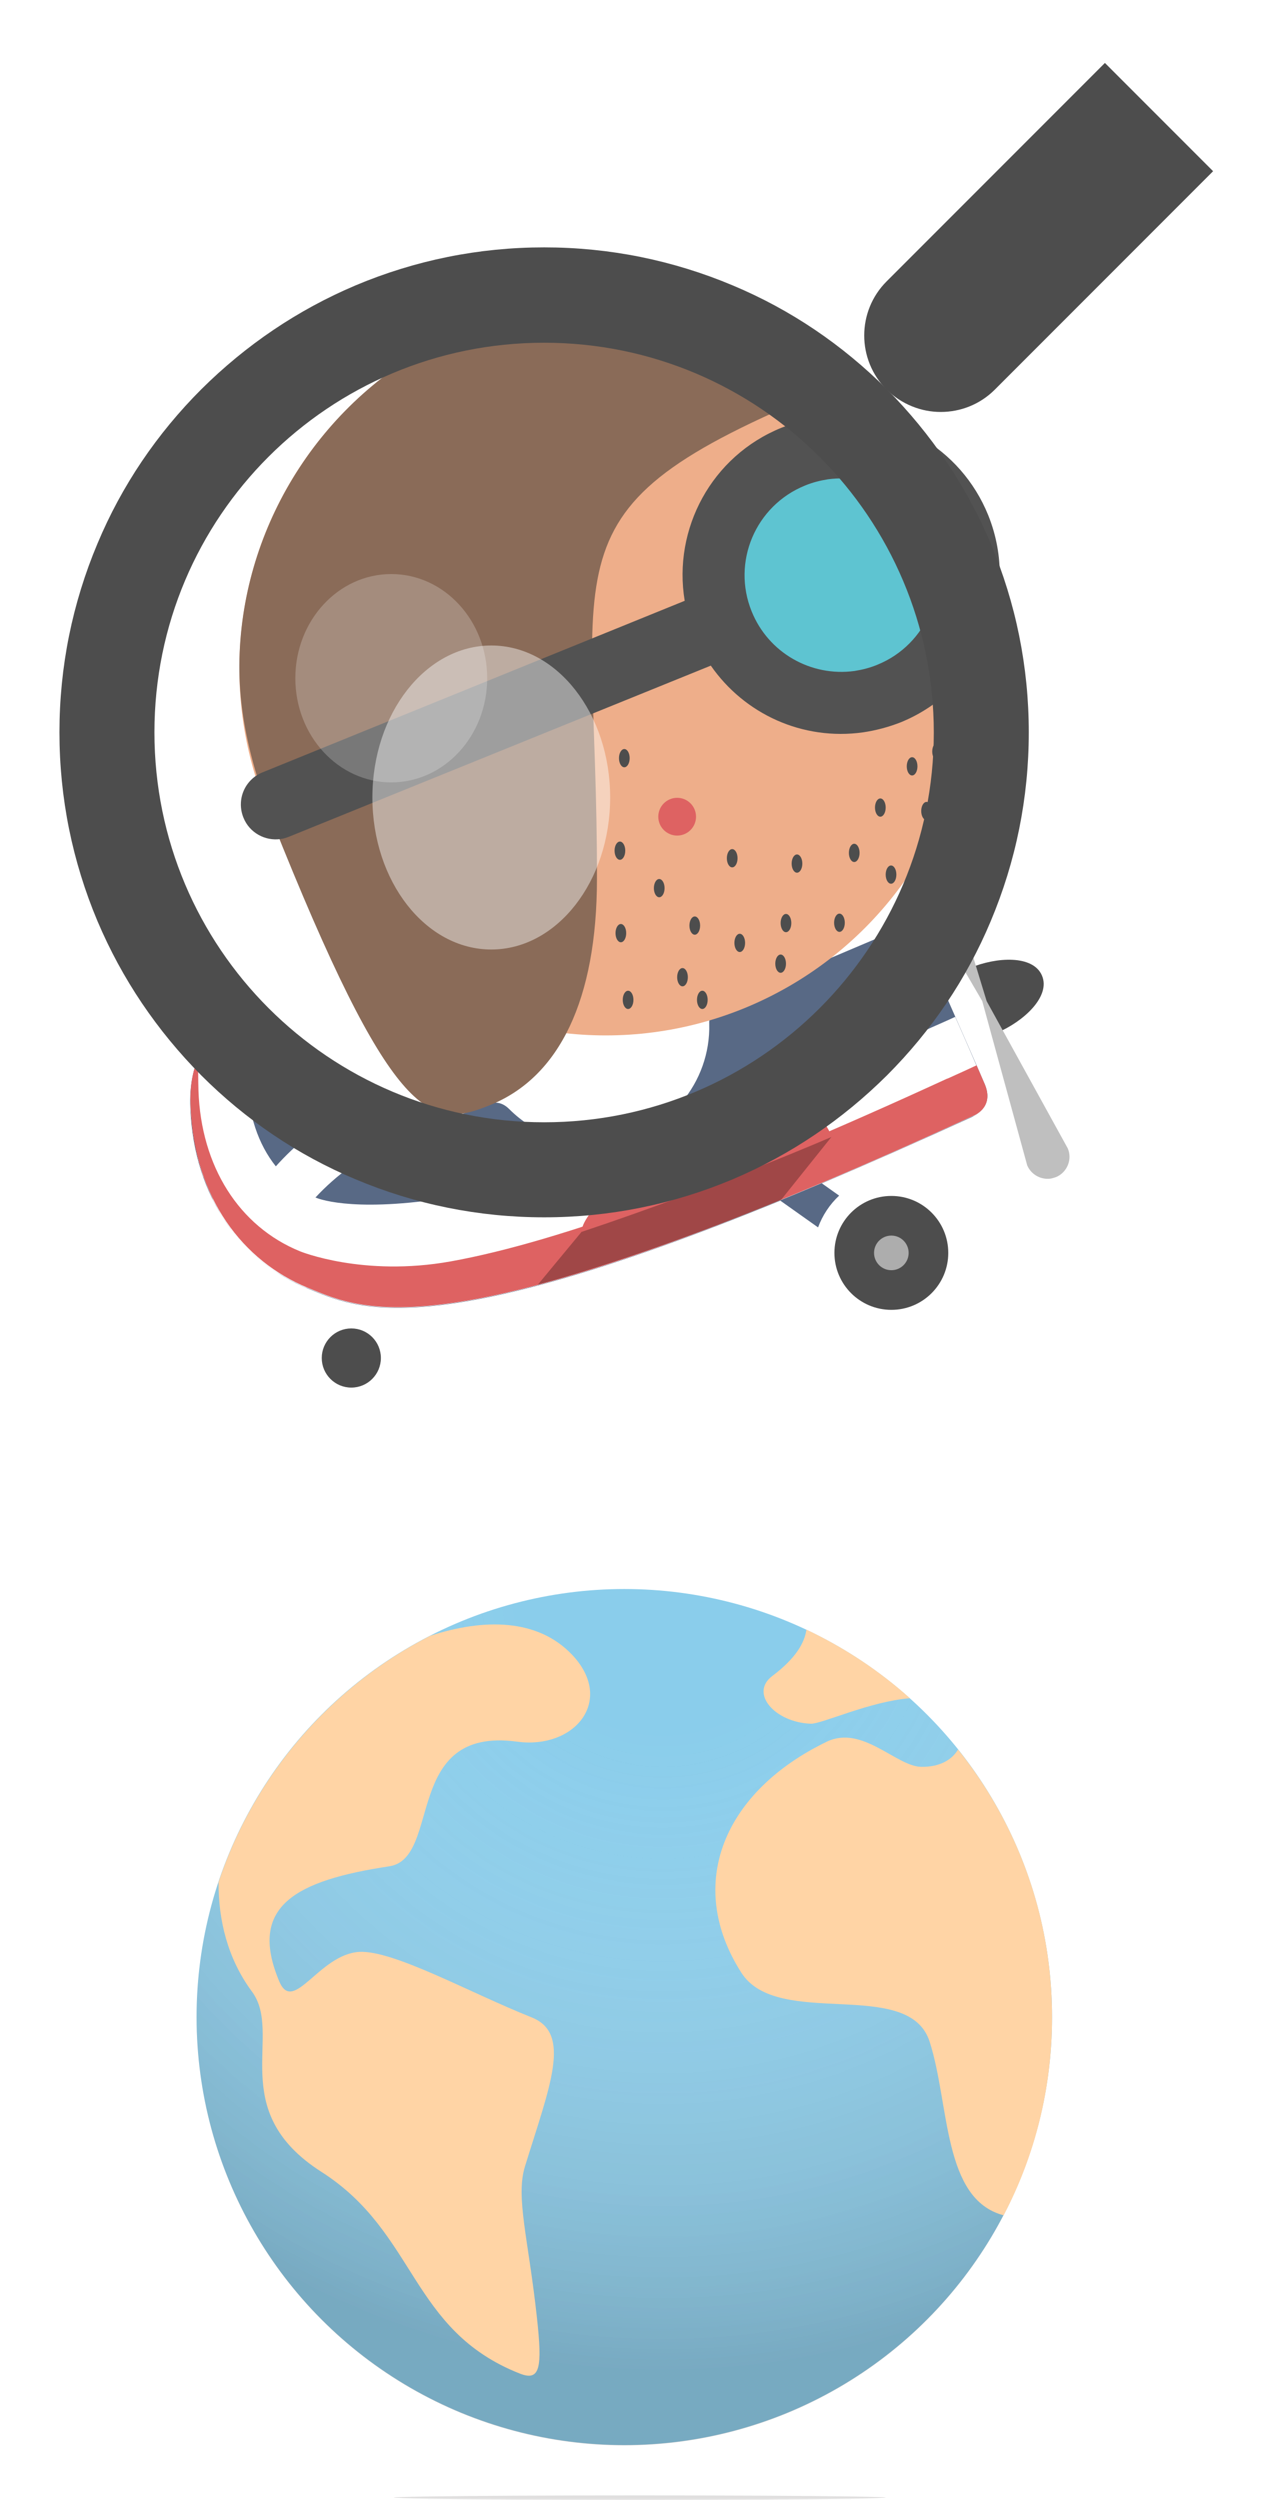 <svg xmlns="http://www.w3.org/2000/svg" xmlns:xlink="http://www.w3.org/1999/xlink" viewBox="0 0 405.7 794.3">
	<defs>
		<filter id="bottomshadow" height="130%">
			<feGaussianBlur in="SourceGraphic" stdDeviation="1"/>
		</filter>

		<filter id="circle" height="130%">
			<feGaussianBlur in="SourceGraphic" stdDeviation="1.5"/>
		</filter>

		<filter id="scale" height="130%">
			<feGaussianBlur in="SourceAlpha" stdDeviation="6"/>
			<feOffset dx="-20" dy="20" result="offsetblur"/>
			<feComponentTransfer>
				<feFuncA type="linear" slope="0.2"/>
			</feComponentTransfer>
			<feMerge>
				<feMergeNode/>
				<feMergeNode in="SourceGraphic"/>
			</feMerge>
		</filter>

		<filter id="plane" height="130%">
			<feGaussianBlur in="SourceAlpha" stdDeviation="3"/>
			<feOffset dx="0" dy="2" result="offsetblur"/>
			<feComponentTransfer>
				<feFuncA type="linear" slope="0.35"/>
			</feComponentTransfer>
			<feMerge>
				<feMergeNode/>
				<feMergeNode in="SourceGraphic"/>
			</feMerge>
		</filter>
	</defs>

	<circle style="fill:#8ACDEB;" cx="198.5" cy="640.9" r="136"/>
	<defs>
		<circle id="XMLID_8542_" cx="198.5" cy="640.9" r="136"/>
	</defs>
	<clipPath id="XMLID_125_">
		<use xlink:href="#XMLID_8542_"  style="overflow:visible;"/>
	</clipPath>

	<defs>
		<circle id="XMLID_8537_" cx="198.5" cy="640.9" r="136"/>
	</defs>
	<clipPath id="XMLID_126_">
		<use xlink:href="#XMLID_8537_"  style="overflow:visible;"/>
	</clipPath>

	<g style="opacity:0.33;">
		<defs>
			<circle id="XMLID_8535_" style="opacity:0.33;" cx="198.5" cy="640.9" r="136"/>
		</defs>
		<clipPath id="XMLID_127_">
			<use xlink:href="#XMLID_8535_"  style="overflow:visible;"/>
		</clipPath>
	</g>

	<defs>
		<circle id="XMLID_8201_" cx="198.5" cy="640.9" r="136"/>
	</defs>
	<clipPath id="XMLID_128_">
		<use xlink:href="#XMLID_8201_"  style="overflow:visible;"/>
	</clipPath>

	<defs>
		<circle id="XMLID_8192_" cx="198.5" cy="640.9" r="136"/>
	</defs>
	<clipPath id="XMLID_129_">
		<use xlink:href="#XMLID_8192_"  style="overflow:visible;"/>
	</clipPath>
	<g style="clip-path:url(#XMLID_129_);">
		<path style="fill:#FFD4A5;" d="M-33,650.6c9.7,28.2,46.1,119-67.5,190.2c-16.6-14.4,2.3-39.6,7.7-60.7
					c5.4-21.1-39-28.8-39.2-50.4c-0.3-33.5,25.8-51.7,61.9-47.8c12.4,1.3,14.6,18.4,21.2,22.7c10.5,6.7,18.4-0.7,18.7-6.7
					c1-17.4-36.7-20.5-41.2-23.6c-9.5-6.4-11.5-18.6-2.3-19.4c29.3-2.3,16.4-24.3,22.5-26.6C-45.6,626.2-38.8,648.2-33,650.6
					C-30.3,658.5-38.4,648.3-33,650.6z"/>
	</g>

	<defs>
		<circle id="XMLID_8137_" cx="198.5" cy="640.9" r="136"/>
	</defs>
	<clipPath id="XMLID_130_">
		<use xlink:href="#XMLID_8137_"  style="overflow:visible;"/>
	</clipPath>


	<ellipse style="filter: url(#bottomshadow); opacity:0.4;fill:#403939;" cx="203.4" cy="793.6" rx="78.2" ry="0.7"/>
	<radialGradient id="XMLID_131_" cx="210.735" cy="503.217" r="273.837" gradientUnits="userSpaceOnUse">
		<stop offset="0.159" style="stop-color:#FFFFFF;stop-opacity:0"/>
		<stop offset="0.24" style="stop-color:#F8F8F8;stop-opacity:0.108"/>
		<stop offset="0.357" style="stop-color:#E5E5E5;stop-opacity:0.262"/>
		<stop offset="0.496" style="stop-color:#C6C6C7;stop-opacity:0.446"/>
		<stop offset="0.651" style="stop-color:#9B9A9C;stop-opacity:0.651"/>
		<stop offset="0.818" style="stop-color:#646365;stop-opacity:0.872"/>
		<stop offset="0.915" style="stop-color:#414042"/>
	</radialGradient>
	<circle style="opacity:0.25;fill:url(#XMLID_131_);" cx="198.5" cy="641" r="136"/>
	<path style="fill:#FFD4A5;" d="M292.9,561.4c-7.9-0.1-18.7-13.4-30-8c-32.7,15.8-45.2,45.2-27.2,73.4
		c11.6,18.2,53.3,1.2,59.9,22c6.4,20,4.1,50,23.5,55.1c9.9-18.8,15.4-40.3,15.4-63c0-32.2-11.2-61.7-29.9-85
		C302.8,559,299,561.5,292.9,561.4z"/>
	<path style="fill:#FFD4A5;" d="M245.6,532.5c-7.4,5.5,0.8,14.8,12.2,15.2c3.5,0.1,18.8-7.1,31.5-8.1
		c-9.8-8.8-20.9-16.1-32.9-21.8C255.8,522.1,252.9,527,245.6,532.5z"/>
	<path style="fill:#FFD4A5;" d="M80.1,632.8c10.1,13.6-8.6,37.7,22.1,57.3c30.4,19.4,28.1,50.3,63.1,64.1
		c6.4,2.5,7.2-1.7,5.4-17.9c-2.7-24.9-6.8-38.1-3.8-47.9c7.9-25.6,15-42.3,2.1-47.4c-19.8-7.9-43.9-21.4-54.8-20.8
		c-12.8,0.8-20.9,20-25.4,9.4c-10.1-24,5.3-32.1,35-36.6c16.7-2.6,4.2-44.5,40.6-39.6c18.4,2.5,31.1-13.1,17.6-27.5
		c1.2,1.2,4.6,4.8,0,0c-0.5-0.6-0.4-0.4,0,0c-11-11.7-28.2-11.7-45.3-6.1c-31.5,16.1-55.9,44.2-67.2,78.2
		C69.4,610.1,72.4,622.4,80.1,632.8z"/>

	<path style="fill:#FFFFFF;" d="M297.9,475.7c-15.9,4.4-51.8,4-60.4-7.6c-7.3-9.8,2.3-21.1,12-13.7
			c2.2-24.8,36.9-27.1,40.9-8.8c8.7-4.3,18.1,0.1,21.1,7.8C314.6,461.2,312.4,471.7,297.9,475.7z"/>
	<path id="XMLID_8637_" style="fill:#FFFFFF;" d="M14.1,344.8c15.9,4.3,87.9,5.1,95.2-3.7c25.2-30.6-6.7-55-23.5-42.9
			c-13.1-27.1-59.5-30.7-79.9,1.6C-3.8,315-1.8,340.5,14.1,344.8z"/>

	<circle style="fill:#4D4D4D;" cx="111.7" cy="431.5" r="9.4"/>
	<path style="fill:#4D4D4D;" d="M312.6,317.9l4.3,10.3c8.6-3.6,17.2-11.6,14.4-18.2c-2.8-6.6-14.4-6-23-2.4
					L312.6,317.9"/>
	<path style="fill:#BFBFBF;" d="M334,374.5c-3,0.4-6.1-1.2-7.4-4.2l-14.3-52.2l-27.4-47
					c-1.5-3.5,0.2-7.6,3.7-9.1c3.5-1.5,7.6,0.2,9.1,3.7l16,52.4l25.8,46.8c1.5,3.5-0.2,7.6-3.7,9.1
					C335.2,374.2,334.6,374.4,334,374.5z"/>
	<defs>
		<path id="XMLID_8608_" d="M313.1,344.5c-3.2-7.6-15.8-35.9-19.3-44.1c-3.4-8.1-9.9-4.4-9.9-4.4s-53,22.5-55.5,23.5
			s-3,4.4-2.9,5.8c0.5,18.7-13.1,35.1-32,37.8c-12.1,1.7-23.6-2.7-31.6-10.7c-2.7-2.7-5.4-2.3-8.1-1.2c-7.9,3.2-18.4,7.6-24.4,10
			c-8.8,3.5-30.2-27.2-38.6-34.5c-7.8-6.9-31.4-3.6-30.3,25.3c1.2,28.9,16.6,48.9,37.3,57.4c18,7.3,45,22,211.4-54.6
			C309.3,354.6,316.3,352.1,313.1,344.5z"/>
	</defs>
	<clipPath id="XMLID_132_">
		<use xlink:href="#XMLID_8608_"  style="overflow:visible;"/>
	</clipPath>

	<path style="fill:#586985;" d="M313.1,344.5c-3.2-7.6-15.8-35.9-19.3-44.1c-3.4-8.1-9.9-4.4-9.9-4.4
				s-53,22.5-55.5,23.5c-2.5,1-3,4.4-2.9,5.8c0.5,18.7-13.1,35.1-32,37.8c-12.1,1.7-23.6-2.7-31.6-10.7c-2.7-2.7-5.4-2.3-8.1-1.2
				c-7.9,3.2-18.4,7.6-24.4,10c-8.8,3.5-30.2-27.2-38.6-34.5c-7.8-6.9-31.4-3.6-30.3,25.3c1.2,28.9,16.6,48.9,37.3,57.4
				c15.5,6.3,37.8,18.1,150.3-27.9l12,8.5c1.4-3.8,3.7-7.3,6.7-10.1l-5.5-3.9c14.6-6.2,30.5-13.2,48-21.2
				C309.3,354.6,316.3,352.1,313.1,344.5z"/>
	<path style="fill:none;" d="M313.1,344.5c-3.2-7.6-15.8-35.9-19.3-44.1c-3.4-8.1-9.9-4.4-9.9-4.4
						s-53,22.5-55.5,23.5s-3,4.4-2.9,5.8c0.5,18.7-13.1,35.1-32,37.8c-12.1,1.7-23.6-2.7-31.6-10.7c-2.7-2.7-5.4-2.3-8.1-1.2
						c-7.9,3.2-18.4,7.6-24.4,10c-8.8,3.5-30.2-27.2-38.6-34.5c-7.8-6.9-31.4-3.6-30.3,25.3c1.2,28.9,16.6,48.9,37.3,57.4
						c18,7.3,45,22,211.4-54.6C309.3,354.6,316.3,352.1,313.1,344.5z"/>
	<defs>
		<path id="XMLID_8597_" d="M313.1,344.5c-3.2-7.6-15.8-35.9-19.3-44.1c-3.4-8.1-9.9-4.4-9.9-4.4s-53,22.5-55.5,23.5
			s-3,4.4-2.9,5.8c0.5,18.7-13.1,35.1-32,37.8c-12.1,1.7-23.6-2.7-31.6-10.7c-2.7-2.7-5.4-2.3-8.1-1.2c-7.9,3.2-18.4,7.6-24.4,10
			c-8.8,3.5-30.2-27.2-38.6-34.5c-7.8-6.9-31.4-3.6-30.3,25.3c1.2,28.9,16.6,48.9,37.3,57.4c18,7.3,45,22,211.4-54.6
			C309.3,354.6,316.3,352.1,313.1,344.5z"/>
	</defs>
	<clipPath id="XMLID_133_">
		<use xlink:href="#XMLID_8597_"  style="overflow:visible;"/>
	</clipPath>

	<path style="fill:#FFFFFF;" d="M303.7,323.1c-2.1,1-7.6,3.4-7.6,3.4c-154.5,72.8-195.3,54.2-195.8,54
				c6.2-6.7,15-13.6,27.5-19.2c-3.8-0.1-9.3-4.6-15-10.4c-10.9,6-19.1,13-25.1,19.7c-5.6-7-8.8-16.5-9.1-27.5
				c-0.3-7.7,0-14.6,0.3-19.4c0,0,0,0,0,0c0,0-0.8,0.1-1.2,0.2c-0.1,0-0.2,0-0.3,0.1c-0.4,0.1-0.7,0.2-1.1,0.3c-0.1,0-0.1,0-0.2,0.1
				c-0.3,0.1-0.7,0.2-1,0.3c-0.1,0-0.2,0.1-0.3,0.1c-0.4,0.1-0.7,0.3-1.1,0.4c-0.1,0-0.1,0.1-0.2,0.1c-0.3,0.1-0.6,0.3-0.9,0.5
				c-0.1,0.1-0.2,0.1-0.3,0.2c-0.4,0.2-0.7,0.4-1.1,0.6c-0.1,0-0.1,0.1-0.2,0.1c-0.3,0.2-0.6,0.4-0.9,0.6c-0.1,0.1-0.2,0.1-0.3,0.2
				c-0.3,0.3-0.7,0.5-1,0.8c-0.1,0.1-0.1,0.1-0.2,0.2c-0.3,0.3-0.6,0.5-0.8,0.8c-0.1,0.1-0.1,0.1-0.2,0.2c-0.3,0.3-0.6,0.7-0.9,1
				c-0.1,0.1-0.1,0.2-0.2,0.2c-0.3,0.3-0.5,0.6-0.8,1c-0.1,0.1-0.1,0.2-0.2,0.2c-0.3,0.4-0.6,0.8-0.8,1.2c-0.1,0.1-0.1,0.2-0.2,0.3
				c-0.2,0.4-0.4,0.8-0.7,1.2c0,0.1-0.1,0.2-0.1,0.2c-0.2,0.5-0.5,1-0.7,1.5c-0.1,0.1-0.1,0.2-0.1,0.4c-0.2,0.5-0.4,0.9-0.5,1.4
				c0,0.1-0.1,0.2-0.1,0.2c-0.2,0.5-0.3,1.1-0.5,1.7c0,0.1-0.1,0.3-0.1,0.4c-0.1,0.5-0.3,1.1-0.4,1.7c0,0.1,0,0.1,0,0.2
				c-0.1,0.6-0.2,1.3-0.3,1.9c0,0.2,0,0.3-0.1,0.5c-0.1,0.6-0.1,1.3-0.2,2c0,0,0,0.1,0,0.1c0,0.7-0.1,1.4-0.1,2.2c0,0.2,0,0.4,0,0.6
				c0,0.8,0,1.5,0,2.3c0,1,0.1,1.9,0.2,2.8c0,0.3,0.1,0.6,0.1,0.9c0.1,0.6,0.1,1.3,0.2,1.9c0,0.3,0.1,0.7,0.1,1
				c0.1,0.6,0.1,1.1,0.2,1.7c0.1,0.4,0.1,0.7,0.2,1.1c0.1,0.5,0.2,1.1,0.3,1.6c0.1,0.3,0.1,0.7,0.2,1c0.1,0.5,0.2,1.1,0.3,1.6
				c0.1,0.3,0.1,0.6,0.2,1c0.1,0.6,0.3,1.1,0.4,1.7c0.1,0.3,0.1,0.6,0.2,0.8c0.2,0.6,0.3,1.2,0.5,1.8c0.1,0.2,0.1,0.4,0.2,0.7
				c0.2,0.7,0.5,1.5,0.7,2.2c0,0.1,0,0.1,0.1,0.2c0.6,1.6,1.2,3.2,1.9,4.8c0,0,0,0,0,0c0.3,0.7,0.7,1.5,1,2.2c0,0.1,0.1,0.2,0.1,0.3
				c0.3,0.6,0.6,1.3,1,1.9c0.1,0.1,0.1,0.2,0.2,0.4c0.3,0.6,0.7,1.2,1,1.8c0.1,0.1,0.1,0.2,0.2,0.4c0.4,0.6,0.7,1.2,1.1,1.7
				c0.1,0.1,0.1,0.2,0.2,0.3c0.4,0.6,0.8,1.2,1.2,1.7c0,0.1,0.1,0.1,0.1,0.2c0.5,0.6,0.9,1.3,1.4,1.9l0,0c3.6,4.7,7.9,8.6,12.6,11.9
				c0.8,0.5,1.6,1.1,2.4,1.5c0.2,0.1,0.4,0.2,0.5,0.3c1.6,1,3.3,1.9,5,2.7c0.2,0.1,0.4,0.2,0.6,0.3c0.8,0.4,1.7,0.8,2.6,1.1
				c18,7.3,45,22,211.4-54.6c0,0,7-2.4,3.8-10.1C313,344.3,306.2,328.7,303.7,323.1z"/>
	<path style="fill:#DE6262;" d="M60.6,351.8c1.2,28.9,16.6,48.9,37.3,57.4c18,7.3,45,22,211.4-54.6
				c0,0,7-2.4,3.8-10.1c-0.6-1.4-1.5-3.5-2.6-6c-2.6,1.2-5.6,2.6-9.2,4.2l-0.1,0c-70.2,32.3-123.3,51.9-157.9,58.1
				c-27.9,5-47.9-3.2-47.9-3.2c-19.4-7.9-31.5-27-32.3-51.1c-0.1-3.6-0.1-7.1-0.1-10.3C61.2,340.4,60.3,345.5,60.6,351.8z"/>

	<g style="opacity:0.28;">
		<path d="M264.4,361.2l-16.1,20.1c0,0-38.8,16.3-77.3,26.9l14-16.9L264.4,361.2z"/>
	</g>
	<path style="fill:#DE6262;" d="M185,391.4c43.7-14.6,79.5-30.2,79.5-30.2C249.9,326.6,183.6,381.4,185,391.4z"/>

	<circle style="fill:#4D4D4D;" cx="283.4" cy="398.1" r="18.1"/>

	<g style="opacity:0.84;">
		<circle style="fill:#BFBFBF;" cx="283.4" cy="398.1" r="5.5"/>
	</g>

	<g style="opacity:0.22;">
		<ellipse style="fill:#FFFFFF;" cx="124.4" cy="223.5" rx="30.5" ry="33.1"/>
	</g>

	<circle style="fill:#EEAE8A;" cx="192.6" cy="212.5" r="116.5"/>
	<path style="fill:#8A6B58;" d="M266.6,122.3c-35-28.7-84.8-34.6-125.4-14.6c-37.9,18.7-63.2,57.4-65,99.6
									c-1,22.1,5.5,41.8,13.7,61.9c36.4,89.7,48,89.2,66,81.9c22-8.9,33.9-33.5,33.9-71.9C190,173.6,170.1,161.5,266.6,122.3z"/>
	<circle style="fill:#5EC4D1;" cx="267.4" cy="182.7" r="40.6"/>
	<path style="fill:#525252;" d="M314.2,163.7c-8.7-21.5-30.8-34.2-53.7-31c-4.1,0.6-8.2,1.7-12,3.2
							c-22.3,9-34.6,32.2-30.8,55L83.5,245.4c-5.7,2.3-8.4,8.7-6.1,14.4c1.9,4.8,6.9,7.5,11.8,6.8c0.9-0.1,1.8-0.4,2.6-0.7L226,211.5
							c10.7,15.4,29.2,23.9,48.4,21.2c4.1-0.6,8.2-1.7,12-3.2C312.2,219,324.6,189.5,314.2,163.7z M279,211.2c-2.4,1-4.8,1.6-7.3,2
							c-13.9,1.9-27.4-5.8-32.7-18.9c-6.4-15.7,1.2-33.6,16.9-40c2.4-1,4.8-1.6,7.3-2c13.9-1.9,27.4,5.8,32.7,18.9
							C302.2,186.8,294.7,204.8,279,211.2z"/>

	<circle style="fill:#DE6262;" cx="215.3" cy="259.5" r="6"/>
	<ellipse style="fill:#4D4D4D;" cx="220.9" cy="294.1" rx="1.7" ry="2.9"/>
	<ellipse style="fill:#4D4D4D;" cx="217" cy="310.5" rx="1.7" ry="2.9"/>
	<ellipse style="fill:#4D4D4D;" cx="235.2" cy="299.6" rx="1.7" ry="2.9"/>
	<ellipse style="fill:#4D4D4D;" cx="266.9" cy="293.2" rx="1.7" ry="2.9"/>
	<ellipse style="fill:#4D4D4D;" cx="232.8" cy="272.7" rx="1.7" ry="2.9"/>
	<ellipse style="fill:#4D4D4D;" cx="249.9" cy="293.3" rx="1.7" ry="2.9"/>
	<ellipse style="fill:#4D4D4D;" cx="294.6" cy="257.7" rx="1.7" ry="2.9"/>
	<ellipse style="fill:#4D4D4D;" cx="271.6" cy="271" rx="1.7" ry="2.9"/>
	<ellipse style="fill:#4D4D4D;" cx="279.9" cy="256.6" rx="1.7" ry="2.9"/>
	<ellipse style="fill:#4D4D4D;" cx="198.5" cy="240.9" rx="1.7" ry="2.9"/>
	<ellipse style="fill:#4D4D4D;" cx="298.1" cy="238.8" rx="1.7" ry="2.9"/>
	<ellipse style="fill:#4D4D4D;" cx="290" cy="243.5" rx="1.7" ry="2.9"/>
	<ellipse style="fill:#4D4D4D;" cx="253.4" cy="274.4" rx="1.7" ry="2.9"/>
	<ellipse style="fill:#4D4D4D;" cx="199.7" cy="317.7" rx="1.7" ry="2.9"/>
	<ellipse style="fill:#4D4D4D;" cx="197.4" cy="296.5" rx="1.7" ry="2.9"/>
	<ellipse style="fill:#4D4D4D;" cx="223.3" cy="317.7" rx="1.7" ry="2.9"/>
	<ellipse style="fill:#4D4D4D;" cx="209.6" cy="282.2" rx="1.7" ry="2.9"/>
	<ellipse style="fill:#4D4D4D;" cx="197.1" cy="270.3" rx="1.7" ry="2.9"/>
	<ellipse style="fill:#4D4D4D;" cx="248.2" cy="306.2" rx="1.7" ry="2.9"/>
	<ellipse style="fill:#4D4D4D;" cx="283.3" cy="277.9" rx="1.7" ry="2.9"/>

	<g style="filter: url(#scale);">
		<path style="fill:#4D4D4D;" d="M193,88.9c68.4,0,123.9,55.5,123.9,123.9S261.4,336.6,193,336.6
					S69.1,281.2,69.1,212.7S124.6,88.9,193,88.9 M193,58.6c-20.8,0-41,4.1-60,12.1c-18.4,7.8-34.8,18.9-49,33
					c-14.1,14.1-25.3,30.6-33,49c-8,19-12.1,39.2-12.1,60s4.1,41,12.1,60c7.8,18.4,18.9,34.8,33,49c14.1,14.1,30.6,25.3,49,33
					c19,8,39.2,12.1,60,12.1s41-4.1,60-12.1c18.4-7.8,34.8-18.9,49-33c14.1-14.1,25.3-30.6,33-49c8-19,12.1-39.2,12.1-60
					s-4.1-41-12.1-60c-7.8-18.4-18.9-34.8-33-49c-14.1-14.1-30.6-25.3-49-33C234,62.7,213.8,58.6,193,58.6L193,58.6z"/>
		<path style="fill:#4D4D4D;" d="M319.1,110.9c-6.2,0-12.4-2.4-17.2-7.1c-9.5-9.5-9.5-24.9,0-34.4L371.3,0
					l34.4,34.4l-69.4,69.4C331.6,108.5,325.4,110.9,319.1,110.9z"/>
	</g>

	<g style="opacity:0.44;">
		<ellipse style="filter: url(#circle); fill:#FFFFFF;" cx="156.2" cy="253.4" rx="37.8" ry="48.3"/>
	</g>
	<g style="opacity:0.22;">
		<ellipse style="fill:#FFFFFF;" cx="124.4" cy="215.5" rx="30.5" ry="33.1"/>
	</g>
</svg>